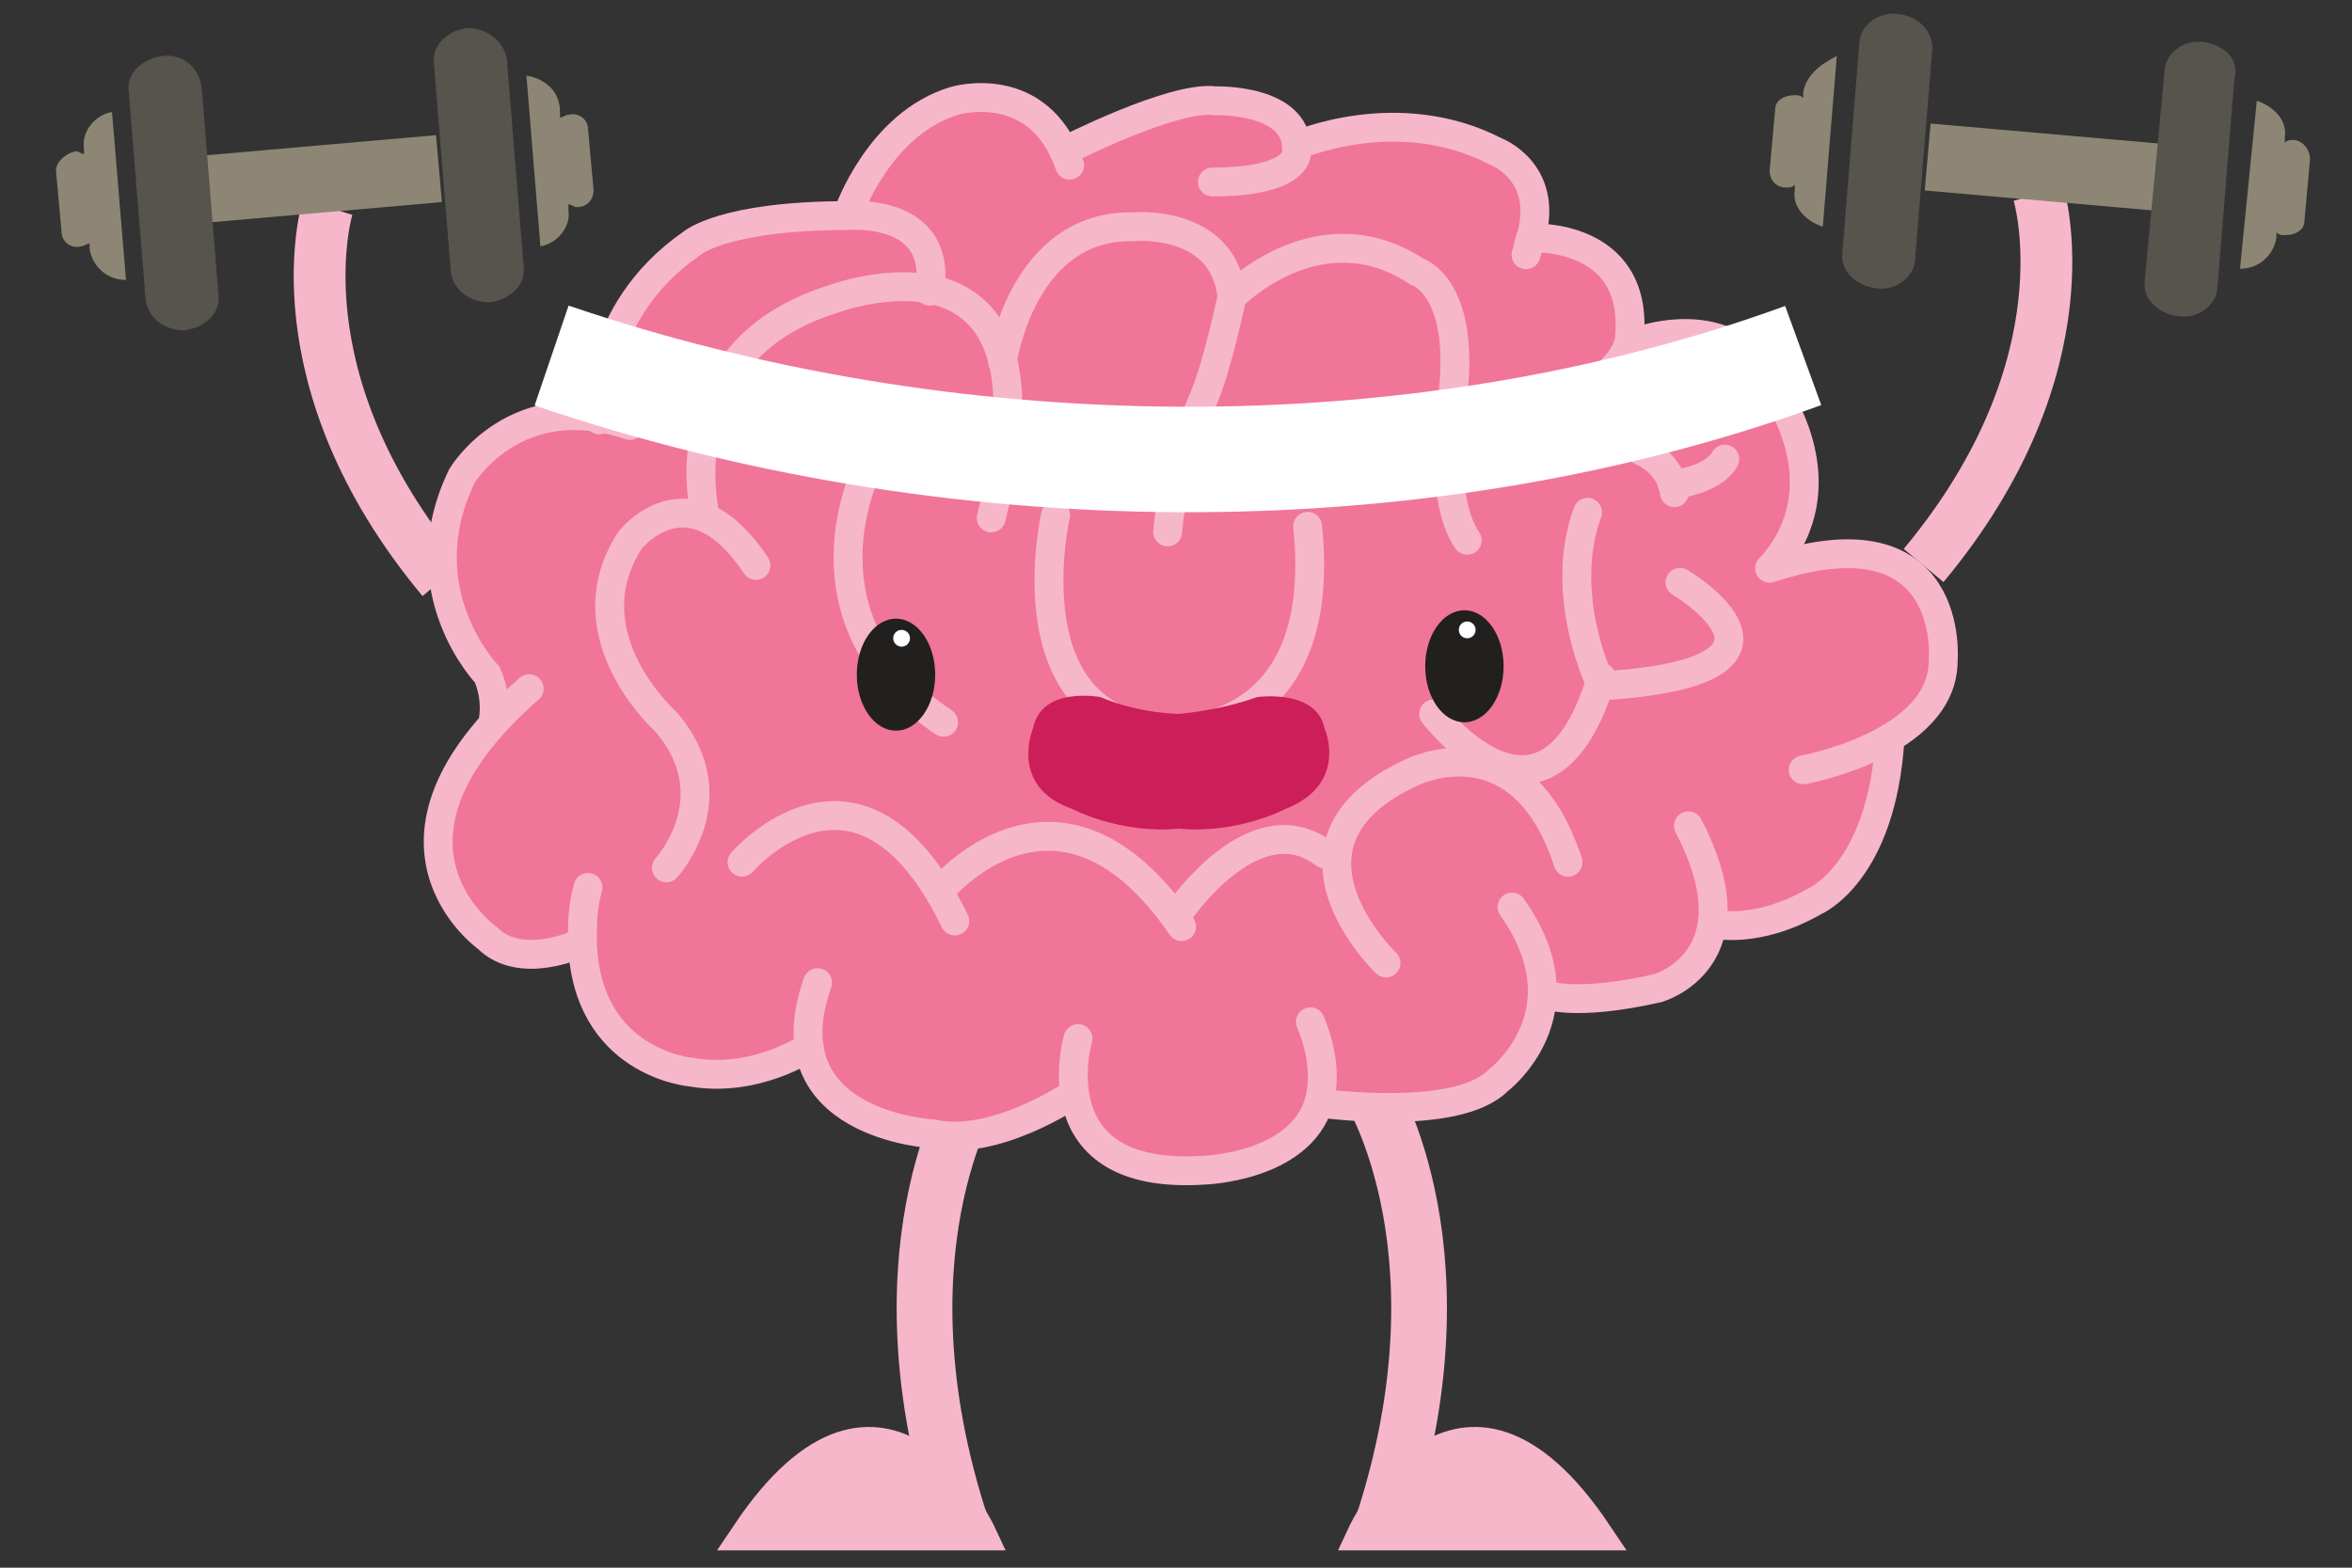 <?xml version="1.0" encoding="utf-8"?>
<!-- Generator: Adobe Illustrator 18.1.1, SVG Export Plug-In . SVG Version: 6.00 Build 0)  -->
<svg version="1.1" id="Layer_1" xmlns="http://www.w3.org/2000/svg" xmlns:xlink="http://www.w3.org/1999/xlink" x="0px" y="0px"
	 viewBox="0 0 84 56" enable-background="new 0 0 84 56" xml:space="preserve">
<rect x="0" y="0" width="84" height="56" fill="#333333" stroke="none"/>
<g>
	<path fill="none" stroke="#F7B7CA" stroke-width="1.99" stroke-miterlimit="10" d="M34.8,38.9c0,0-3.8,6-0.3,16.1"/>
	<path fill="#F7B7CA" stroke="#F7B7CA" stroke-width="1.165" stroke-linecap="round" stroke-miterlimit="10" d="M35,54.8
		c0,0-3.4-7.3-8.3,0H35z"/>
	<path fill="none" stroke="#F7B7CA" stroke-width="1.99" stroke-miterlimit="10" d="M48.9,38.9c0,0,3.8,6,0.3,16.1"/>
	<path fill="#F7B7CA" stroke="#F7B7CA" stroke-width="1.165" stroke-linecap="round" stroke-miterlimit="10" d="M48.7,54.8
		c0,0,3.4-7.3,8.3,0H48.7z"/>
	<path fill="none" stroke="#F7B7CA" stroke-width="1.849" stroke-miterlimit="10" d="M72.8,6.9c0,0,1.9,6.1-4.1,13.3"/>
	<g>
		
			<rect x="68.7" y="4.7" transform="matrix(-0.996 -8.715564e-02 8.715564e-02 -0.996 145.421 18.231)" fill="#8D8674" width="8.7" height="2.4"/>
		<path fill="#8D8674" d="M64.4,3.3l0,0.2c-0.1-0.1-0.2-0.1-0.3-0.1c-0.4,0-0.7,0.2-0.7,0.5l-0.2,2.2c0,0.3,0.2,0.6,0.6,0.6
			c0.1,0,0.2,0,0.3-0.1l0,0.2c-0.1,0.6,0.4,1.1,1,1.3l0.5-6.1C65,2.3,64.5,2.7,64.4,3.3z"/>
		<path fill="#8D8674" d="M81.9,5c-0.1,0-0.2,0-0.3,0.1l0-0.2c0.1-0.6-0.4-1.1-1-1.3L80,9.6c0.7,0,1.2-0.5,1.3-1.1l0-0.2
			c0.1,0.1,0.2,0.1,0.3,0.1c0.4,0,0.7-0.2,0.7-0.5l0.2-2.2C82.5,5.3,82.2,5,81.9,5z"/>
		<path fill="#56544D" d="M67.8,0.5c-0.7-0.1-1.4,0.4-1.4,1.1L65.8,9c-0.1,0.7,0.5,1.2,1.2,1.3c0.7,0.1,1.4-0.4,1.4-1.1L69,1.9
			C69.1,1.2,68.6,0.6,67.8,0.5z"/>
		<path fill="#56544D" d="M78.7,1.5c-0.7-0.1-1.4,0.4-1.4,1.1L76.6,10c-0.1,0.7,0.5,1.2,1.2,1.3c0.7,0.1,1.4-0.4,1.4-1.1l0.6-7.4
			C80,2.1,79.4,1.6,78.7,1.5z"/>
	</g>
	<path fill="none" stroke="#F7B7CA" stroke-width="1.849" stroke-miterlimit="10" d="M11.7,7.4c0,0-1.9,6.1,4.1,13.3"/>
	<g>
		
			<rect x="7" y="5.2" transform="matrix(0.996 -8.715574e-02 8.715574e-02 0.996 -0.518 1.017)" fill="#8D8674" width="8.7" height="2.4"/>
		<path fill="#8D8674" d="M18.8,2.7l0.5,6.1c0.6-0.1,1.1-0.7,1-1.3l0-0.2c0.1,0,0.2,0.1,0.3,0.1c0.4,0,0.6-0.3,0.6-0.6l-0.2-2.2
			c0-0.3-0.3-0.6-0.7-0.5c-0.1,0-0.2,0.1-0.3,0.1l0-0.2C20,3.2,19.4,2.8,18.8,2.7z"/>
		<path fill="#8D8674" d="M2,6.1l0.2,2.2c0,0.3,0.3,0.6,0.7,0.5c0.1,0,0.2-0.1,0.3-0.1l0,0.2c0.1,0.6,0.6,1.1,1.3,1.1L4,4
			c-0.6,0.1-1.1,0.7-1,1.3l0,0.2c-0.1,0-0.2-0.1-0.3-0.1C2.3,5.5,2,5.8,2,6.1z"/>
		<path fill="#56544D" d="M15.5,2.3l0.6,7.4c0.1,0.7,0.7,1.1,1.4,1.1c0.7-0.1,1.3-0.6,1.2-1.3l-0.6-7.4C18,1.5,17.4,1,16.7,1
			C15.9,1.1,15.4,1.7,15.5,2.3z"/>
		<path fill="#56544D" d="M4.6,3.3l0.6,7.4c0.1,0.7,0.7,1.1,1.4,1.1c0.7-0.1,1.3-0.6,1.2-1.3L7.2,3.1C7.1,2.4,6.5,1.9,5.8,2
			C5.1,2.1,4.5,2.6,4.6,3.3z"/>
	</g>
	<g>
		<path fill="#F17598" d="M57.9,12.4c0,0,4.3-0.7,5.8,2.5c0,0,1.8,2.4-0.7,5.4l-0.1,0c6.7-2.2,6.2,3.3,6.2,3.3c0,3-5,3.9-5,3.9
			l3-1.1c-0.2,4.7-2.7,5.8-2.7,5.8c-2.1,1.2-3.6,0.8-3.6,0.8L60,29.7c2.5,4.8-1.1,5.8-1.1,5.8c-3.2,0.7-4.1,0.2-4.1,0.2l-1.1-3.1
			c2.7,3.8-0.5,6.2-0.5,6.2c-1.5,1.5-6.4,0.8-6.4,0.8l-0.3-2.9c0.5,1.2,0.5,2.2,0.3,2.9c-0.8,2.3-4.1,2.4-4.1,2.4
			c-6,0.3-4.5-4.7-4.5-4.7L38,39.3c0,0-2.8,1.9-5,1.4c0,0-5.9-0.3-4.1-5.4l-0.3,2.4c0,0-1.9,1.3-4.2,0.9c0,0-3.8-0.3-3.9-4.7
			c0-0.6,0-1.2,0.2-1.9l-0.3,2c0,0-2.1,1-3.3-0.2c0,0-4.8-3.4,1.5-8.9L17.3,26c0,0,0.2-0.8-0.2-1.7c0,0-2.9-3-0.9-7.1
			c0,0,1.9-3.2,6-1.8l-1.1-0.3c0,0-0.3-3.8,3.3-6.3c0,0,1.1-1,5.6-1c0,0,3.4-0.3,2.9,2.7L30,7.8c0,0,1.1-3.2,3.8-4
			c0,0,3-0.9,4.1,2.3l-0.2-0.6c0,0,3.9-2,5.4-1.8c0,0,3.1-0.1,2.9,1.9c0,0,0,1-3,1l3-1.2c0,0,3.6-1.6,7.1,0.2c0,0,1.9,0.7,1.3,3
			c-0.1,0.2-0.1,0.4-0.2,0.7l0.2-0.7c0,0,3.8-0.2,3.5,3.5c0,0,1,2.6-1.9,3.6"/>
		<g>
			<path fill="none" stroke="#F7B7CA" stroke-width="0.172" stroke-miterlimit="10" d="M46.3,5.2"/>
			<path fill="none" stroke="#F7B7CA" stroke-width="1.03" stroke-linecap="round" stroke-miterlimit="10" d="M38.5,37.1
				c0,0-1.5,5.1,4.5,4.7c0,0,3.4-0.1,4.1-2.4c0.2-0.7,0.2-1.7-0.3-2.9"/>
			<path fill="none" stroke="#F7B7CA" stroke-width="1.03" stroke-linecap="round" stroke-miterlimit="10" d="M38.3,39.1
				c0,0-2.8,1.9-5,1.4c0,0-5.9-0.3-4.1-5.4"/>
			<path fill="none" stroke="#F7B7CA" stroke-width="1.03" stroke-linecap="round" stroke-miterlimit="10" d="M28.9,37.4
				c0,0-1.9,1.3-4.2,0.9c0,0-3.8-0.3-3.9-4.7c0-0.6,0-1.2,0.2-1.9"/>
			<path fill="none" stroke="#F7B7CA" stroke-width="1.03" stroke-linecap="round" stroke-miterlimit="10" d="M47.1,39.4
				c0,0,4.9,0.7,6.4-0.8c0,0,3.2-2.4,0.5-6.2"/>
			<path fill="none" stroke="#F7B7CA" stroke-width="1.03" stroke-linecap="round" stroke-miterlimit="10" d="M55.1,35.5
				c0,0,1,0.5,4.1-0.2c0,0,3.6-1,1.1-5.8"/>
			<path fill="none" stroke="#F7B7CA" stroke-width="1.03" stroke-linecap="round" stroke-miterlimit="10" d="M61.2,33
				c0,0,1.5,0.4,3.6-0.8c0,0,2.4-1,2.7-5.8"/>
			<path fill="none" stroke="#F7B7CA" stroke-width="1.03" stroke-linecap="round" stroke-miterlimit="10" d="M20.7,33.7
				c0,0-2.1,1-3.3-0.2c0,0-4.8-3.4,1.5-8.9"/>
			<path fill="none" stroke="#F7B7CA" stroke-width="1.03" stroke-linecap="round" stroke-miterlimit="10" d="M17.6,25.8
				c0,0,0.2-0.8-0.2-1.7c0,0-2.9-3-0.9-7.1c0,0,1.9-3.2,6-1.8"/>
			<path fill="none" stroke="#F7B7CA" stroke-width="1.03" stroke-linecap="round" stroke-miterlimit="10" d="M26.5,30.8
				c0,0,4.2-4.9,7.6,2.1"/>
			<path fill="none" stroke="#F7B7CA" stroke-width="1.03" stroke-linecap="round" stroke-miterlimit="10" d="M33.6,31.8
				c0,0,4.2-5.1,8.6,1.3"/>
			<path fill="none" stroke="#F7B7CA" stroke-width="1.03" stroke-linecap="round" stroke-miterlimit="10" d="M42.1,32.6
				c0,0,2.7-4,5.2-2.1"/>
			<path fill="none" stroke="#F7B7CA" stroke-width="1.03" stroke-linecap="round" stroke-miterlimit="10" d="M49.5,34.4
				c0,0-4.5-4.3,0.9-6.8c0,0,3.9-2,5.6,3.2"/>
			<path fill="none" stroke="#F7B7CA" stroke-width="1.03" stroke-linecap="round" stroke-miterlimit="10" d="M64.4,27.5
				c0,0,5-0.9,5-3.9c0,0,0.5-5.5-6.2-3.3"/>
			<path fill="none" stroke="#F7B7CA" stroke-width="1.03" stroke-linecap="round" stroke-miterlimit="10" d="M57.2,24.2
				c-1.9,6.3-5.7,1.7-6,1.3"/>
			<path fill="none" stroke="#F7B7CA" stroke-width="1.03" stroke-linecap="round" stroke-miterlimit="10" d="M60,20.8
				c0,0,5.4,3.2-2.8,3.7c0,0-1.6-3.2-0.5-6.2"/>
			<path fill="none" stroke="#F7B7CA" stroke-width="1.03" stroke-linecap="round" stroke-miterlimit="10" d="M23.8,31
				c0,0,2.3-2.5,0-5.2c0,0-3.5-3.1-1.3-6.5c0,0,2.1-2.7,4.5,0.9"/>
			<path fill="none" stroke="#F7B7CA" stroke-width="1.03" stroke-linecap="round" stroke-miterlimit="10" d="M25.2,18.5
				c0,0-1.5-5.9,4.5-7.8c0,0,8.6-3.3,5.7,7.8"/>
			<path fill="none" stroke="#F7B7CA" stroke-width="1.03" stroke-linecap="round" stroke-miterlimit="10" d="M35.8,12.9
				c0,0,0.7-4.9,4.7-4.8c0,0,3.2-0.3,3.5,2.5c0,0-0.5,2.4-1,3.6c0,0-1.1,2.4-1.3,4.8"/>
			<path fill="none" stroke="#F7B7CA" stroke-width="1.03" stroke-linecap="round" stroke-miterlimit="10" d="M21.4,15
				c0,0-0.3-3.8,3.3-6.3c0,0,1.1-1,5.6-1c0,0,3.4-0.3,2.9,2.7"/>
			<path fill="none" stroke="#F7B7CA" stroke-width="1.03" stroke-linecap="round" stroke-miterlimit="10" d="M30.3,7.6
				c0,0,1.1-3.2,3.8-4c0,0,3-0.9,4.1,2.3"/>
			<path fill="none" stroke="#F7B7CA" stroke-width="1.03" stroke-linecap="round" stroke-miterlimit="10" d="M38,5.4
				c0,0,3.9-2,5.4-1.8c0,0,3.1-0.1,2.9,1.9c0,0,0,1-3,1"/>
			<path fill="none" stroke="#F7B7CA" stroke-width="1.03" stroke-linecap="round" stroke-miterlimit="10" d="M46.3,5.2
				c0,0,3.6-1.6,7.1,0.2c0,0,1.9,0.7,1.3,3c-0.1,0.2-0.1,0.4-0.2,0.7"/>
			<path fill="none" stroke="#F7B7CA" stroke-width="1.03" stroke-linecap="round" stroke-miterlimit="10" d="M54.7,8.5
				c0,0,3.8-0.2,3.5,3.5c0,0,0.1,1.4-2.8,2.4c0,0-0.7,0.3-0.5,1.7"/>
			<path fill="none" stroke="#F7B7CA" stroke-width="1.03" stroke-linecap="round" stroke-miterlimit="10" d="M58.2,12.3
				c0,0,3.7-1.6,5.2,1.7c0,0,2.4,3.3-0.1,6.2"/>
			<path fill="none" stroke="#F7B7CA" stroke-width="1.03" stroke-linecap="round" stroke-miterlimit="10" d="M44,10.6
				c0,0,3.1-3.2,6.6-0.9c0,0,1.7,0.5,1.3,4.3c0,0-0.6,3.7,0.5,5.3"/>
			<path fill="none" stroke="#F7B7CA" stroke-width="1.03" stroke-linecap="round" stroke-miterlimit="10" d="M58.6,16.1
				c0,0,0.8,0.3,1.1,1.1c0,0.1,0.1,0.2,0.1,0.4"/>
			<path fill="none" stroke="#F7B7CA" stroke-width="1.03" stroke-linecap="round" stroke-miterlimit="10" d="M61.6,16.4
				c0,0-0.3,0.7-1.8,0.9"/>
			<path fill="none" stroke="#F7B7CA" stroke-width="1.03" stroke-linecap="round" stroke-miterlimit="10" d="M31,16.7
				c0,0-2.8,5.4,2.7,9.1"/>
			<path fill="none" stroke="#F7B7CA" stroke-width="1.03" stroke-linecap="round" stroke-miterlimit="10" d="M37.7,18.4
				c0,0-1.7,7.4,4,7.7c0,0,5.8,0.4,5-7.3"/>
		</g>
		<ellipse fill="#221F1F" cx="52.3" cy="23.8" rx="1.4" ry="2"/>
		<circle fill="#FFFFFF" cx="52.4" cy="22.5" r="0.3"/>
		<ellipse fill="#221F1F" cx="32" cy="24.1" rx="1.4" ry="2"/>
		<circle fill="#FFFFFF" cx="32.2" cy="22.8" r="0.3"/>
		<path fill="#E3B323" d="M42.1,24.2"/>
		<path fill="#CC1E59" d="M47.3,26c-0.3-1.4-2.4-1.1-2.4-1.1c-1.4,0.5-2.8,0.6-2.8,0.6s-1.4,0-2.8-0.6c0,0-2.1-0.4-2.4,1.1
			c0,0-0.9,2.1,1.4,2.9c0,0,1.7,0.9,3.8,0.7c2.1,0.2,3.8-0.7,3.8-0.7C48.2,28,47.3,26,47.3,26z"/>
	</g>
	<path fill="none" stroke="#FFFFFF" stroke-width="3.768" stroke-miterlimit="10" d="M19.7,12.7c14.1,4.8,30.7,5.1,44.7,0"/>
</g>
</svg>
